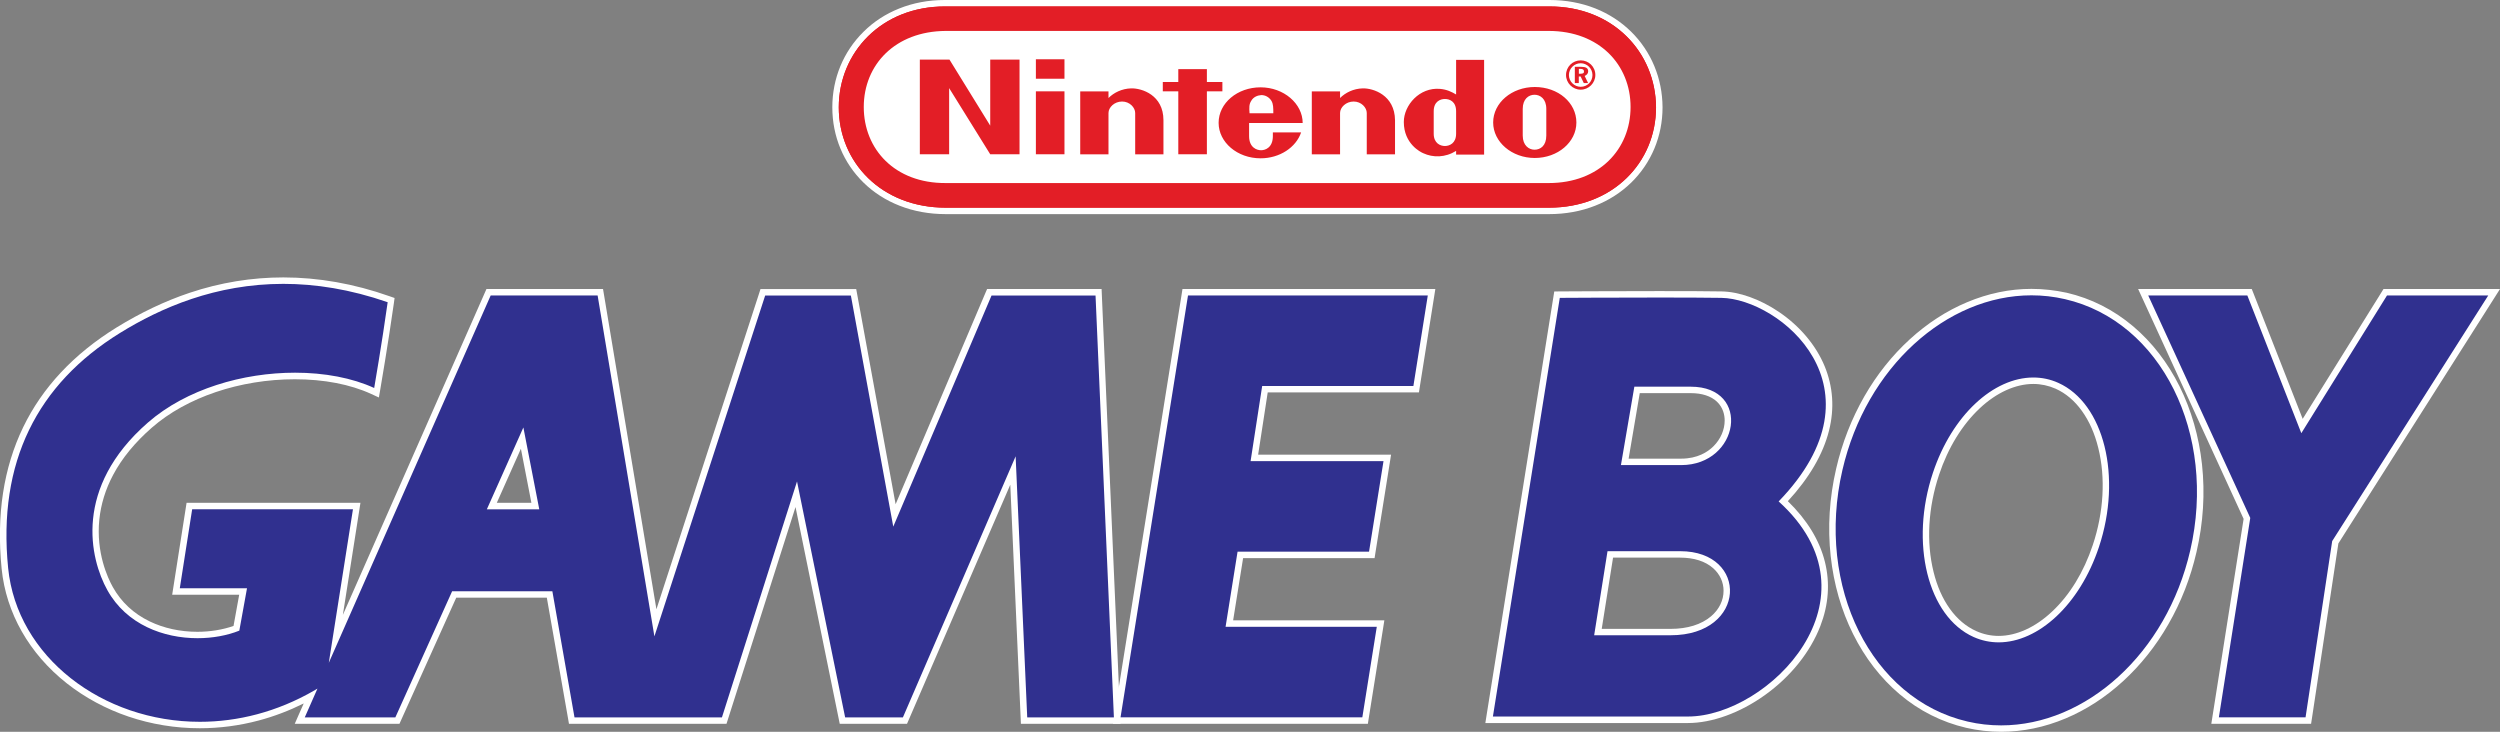 <?xml version="1.0" encoding="utf-8"?>
<!-- Generator: Adobe Illustrator 25.4.1, SVG Export Plug-In . SVG Version: 6.00 Build 0)  -->
<svg version="1.1" id="Layer_1" xmlns="http://www.w3.org/2000/svg" xmlns:xlink="http://www.w3.org/1999/xlink" x="0px" y="0px"
	 viewBox="0 0 3839 1123.8" style="enable-background:new 0 0 3839 1123.8;" xml:space="preserve">
<rect x="0" y="0" width="3839" height="1123.8" fill="#808080" stroke="none"/>
<style type="text/css">
	.st0{fill:#30308F;}
	.st1{fill:#FFFFFF;}
	.st2{fill:#E31E26;}
</style>
<g>
	<g>
		<g>
			<path class="st0" d="M306.9,1113.3c-74.3,0-145.8-24.2-201.3-68c-56.6-44.7-91.4-105.9-98-172.5
				C-8.6,711.6,49.9,588.6,181.5,507.2c36.6-22.7,74.1-40.5,111.4-52.9c46.4-15.5,94.2-23.4,142.2-23.4c52.9,0,107.4,9.6,161.8,28.5
				l3.9,1.3l-0.6,4c-8.8,63-20.6,131.2-20.8,131.9l-1.1,6.4l-5.9-2.7c-32.8-15.1-74.1-23-119.4-23c-85.4,0-168.7,28.2-222.8,75.5
				c-49.4,43.1-77.1,91.8-82.5,144.7c-5.2,52,13.2,91.8,21.4,106.5c13.3,23.9,33.1,42.3,58.7,54.7c22.3,10.8,48.4,16.5,75.5,16.5
				c21.1,0,42.3-3.6,59.8-10.2l10.3-56.5H270.3l20.5-131.2h257L515.7,981l234.5-532.2h171.6l84.6,507.6l164.9-507.6h139.3
				l62.9,342.7l145.7-342.7h167.7l28.6,657.7h-143l-17-384l-165.8,384h-96l-70.9-347.6l-110.6,347.6H878l-34-193.7H697.5
				l-87.2,193.7H460.4l16.4-37.3C423.8,1098.1,365.3,1113.3,306.9,1113.3z M822.1,777.1l-20.3-104.4l-46.6,104.4H822.1z"/>
			<path class="st1" d="M435.1,435.9c49.1,0,102.6,8.2,160.2,28.2c-8.9,63.6-20.7,131.7-20.7,131.7c-33.7-15.5-76.4-23.5-121.5-23.5
				c-79.5,0-166.6,24.8-226.1,76.7c-114.4,99.9-89.2,208.7-62.1,257.3c29.5,53,86.5,73.7,138.4,73.7c23.4,0,45.8-4.2,64.2-11.6
				l11.8-65.1H276.1l19-121.3H542l-37.1,235.8l248.6-564.1h164.2l87.2,523.5L1175,453.8h131.6l65.1,354.9l150.9-354.9h159.7
				l28.2,647.8h-133.1l-17.8-400.9l-173.1,400.9h-88.7l-73.9-362.3l-115.3,362.3H882.2l-34-193.7H694.3l-87.2,193.7H468l19.5-44.2
				c-1.3,0.8-2.9,1.7-4.7,2.8c-57.6,33.3-118.1,48.2-175.9,48.2c-149.7,0-280.8-99.8-294.4-236.1C-3.8,709.6,57.3,589.9,184.1,511.4
				C247.3,472.3,331.5,435.9,435.1,435.9 M747.6,782.1h80.5l-24.4-125.7L747.6,782.1 M435.1,426C435.1,426,435.1,426,435.1,426
				c-48.5,0-96.9,7.9-143.8,23.6c-37.7,12.6-75.5,30.6-112.5,53.4c-65.5,40.5-113.7,92-143.2,153c-15,31-25.4,64.9-30.9,100.8
				c-5.6,36.2-6.3,75.4-2.2,116.5c6.8,67.9,42.3,130.4,99.9,175.9c56.4,44.5,129,69.1,204.4,69.1c30.4,0,60.9-4,90.5-11.9
				c23.6-6.3,46.8-15.1,69.1-26.2l-7.7,17.4l-6.1,13.9H468h139h6.4l2.6-5.8l84.6-187.9h139.1l32.6,185.5l1.4,8.2h8.3h226.3h7.3
				l2.2-6.9l103.8-326l66.3,325l1.6,7.9h8.1h88.7h6.5l2.6-6l156-361.2l15.9,357.7l0.4,9.5h9.5h133.1h10.4l-0.5-10.4l-28.2-647.8
				l-0.4-9.5h-9.5h-159.7h-6.6l-2.6,6l-137.9,324.5L1316.3,452l-1.5-8.1h-8.3H1175h-7.2l-2.2,6.9L1008,935.6l-80.6-483.5l-1.4-8.3
				h-8.4H753.5H747l-2.6,5.9L526.5,944.2l25.2-160.6l1.8-11.5H542H295h-8.5l-1.3,8.4l-19,121.3l-1.8,11.5h11.6h91.3l-8.7,47.9
				c-16.5,5.8-36,9-55.5,9c-26.3,0-51.6-5.5-73.3-16c-24.6-11.9-43.6-29.6-56.5-52.6c-8-14.3-25.9-53-20.8-103.6
				c2.4-23.6,9.5-46.7,21.2-68.7c13.6-25.7,33.7-50.1,59.6-72.7c53.2-46.5,135.3-74.2,219.5-74.2c44.6,0,85.2,7.8,117.3,22.6
				l11.7,5.4l2.2-12.7c0.1-0.7,11.9-69,20.8-132l1.1-8.1l-7.7-2.7C543.6,435.6,488.6,426,435.1,426L435.1,426L435.1,426z
				 M762.9,772.1l37-83l16.1,83H762.9L762.9,772.1z"/>
		</g>
		<g>
			<polygon class="st0" points="1714.9,1106.5 1820.1,448.8 2198.3,448.8 2174.6,597.7 1942.4,597.7 1926.2,703.2 2130.4,703.2 
				2106.5,852.1 1904.7,852.1 1887.8,957.5 2120,957.5 2096.2,1106.5 			"/>
			<path class="st1" d="M2192.5,453.8l-22.1,138.9h-232.2l-17.8,115.4h204.1l-22.2,139h-201.9L1882,962.5h232.2l-22.2,139h-371.3
				l103.6-647.8H2192.5 M2204.1,443.8h-11.6h-368.2h-8.5l-1.3,8.4L1710.9,1100l-1.8,11.5h11.6H2092h8.5l1.3-8.4l22.2-139l1.8-11.5
				h-11.6h-220.6l15.3-95.5h193.4h8.5l1.3-8.4l22.2-139l1.8-11.5h-11.6H1932l14.7-95.6h223.7h8.5l1.3-8.4l22.1-138.9L2204.1,443.8
				L2204.1,443.8z"/>
		</g>
		<g>
			<polygon class="st0" points="3401.6,1106.5 3450.5,796.1 3291.2,448.8 3454.5,448.8 3535,654.2 3662.9,448.8 3830,448.8 
				3586.1,832.7 3544.7,1106.5 			"/>
			<path class="st1" d="M3820.9,453.8l-239.6,377.1l-40.9,270.6h-133.1l48.2-306.2l-156.7-341.6h152.2l82.9,211.5l131.6-211.5
				H3820.9 M3839,443.8h-18.1h-155.3h-5.5l-2.9,4.7L3536,643.2l-75.7-193.1l-2.5-6.3h-6.8h-152.2h-15.5l6.5,14.1l155.5,338.9
				l-47.8,303.2l-1.8,11.5h11.6h133.1h8.5l1.3-8.4l40.6-268.6l238.5-375.4L3839,443.8L3839,443.8z"/>
		</g>
		<g>
			<path class="st0" d="M3072.9,1118.8c-17.7,0-35.4-2-52.6-6c-72.9-16.9-133.3-67.1-170.3-141.4c-36.8-73.9-45.9-163-25.7-250.7
				c36.4-157.7,160.5-272.2,295.1-272.2c17.7,0,35.5,2,52.7,6c36.8,8.5,70.5,25.5,100.2,50.5c28.6,24.1,52.1,54.6,70.1,90.7
				c36.8,74,46,163,25.7,250.7C3331.8,1004.3,3207.6,1118.8,3072.9,1118.8C3072.9,1118.8,3072.9,1118.8,3072.9,1118.8z
				 M3122.3,584.7c-28.5,0-58.9,13.7-85.4,38.5c-27.8,26-49.9,62.1-64,104.3c-35.1,105.3-8.3,215.7,59.8,246.1
				c11.6,5.2,23.8,7.8,36.4,7.8c28.5,0,58.8-13.7,85.3-38.5c27.8-26,49.9-62.1,63.9-104.4c35.1-105.2,8.3-215.6-59.7-246.1
				C3147.1,587.3,3134.9,584.7,3122.3,584.7z"/>
			<path class="st1" d="M3119.5,453.5c17.2,0,34.4,1.9,51.6,5.9c147.5,34,233.6,206.9,192.2,386
				c-36.5,158.3-160.3,268.5-290.4,268.5c-17.1,0-34.4-1.9-51.5-5.9c-147.6-34.2-233.6-207-192.2-386.1
				C2865.7,563.7,2989.4,453.5,3119.5,453.5 M3069.1,986.4c60.8,0,124.5-57.6,154-146.3c35.9-107.8,7.9-220.6-62.4-252.2
				c-12.4-5.6-25.3-8.2-38.4-8.2c-60.9,0-124.6,57.6-154.1,146.3c-35.9,107.8-7.9,220.7,62.5,252.2
				C3043.1,983.7,3056,986.4,3069.1,986.4 M3119.5,443.6c-33.3,0-66.6,6.9-98.9,20.5c-31.5,13.2-61.1,32.4-88,57
				c-27,24.7-50.4,54-69.5,87.2c-19.7,34.3-34.4,71.8-43.5,111.4c-10.4,44.8-13.2,90-8.4,134.3c4.7,42.9,16.2,83.1,34.4,119.6
				c18.3,36.7,42.3,67.7,71.3,92.3c30.2,25.6,64.7,42.9,102.3,51.7c17.6,4.1,35.7,6.1,53.8,6.1c33.4,0,66.6-6.9,99-20.5
				c31.5-13.2,61.1-32.4,88-57c27-24.7,50.4-54,69.5-87.2c19.8-34.3,34.4-71.8,43.5-111.5c10.4-44.8,13.2-90,8.4-134.4
				c-4.7-42.9-16.3-83.1-34.4-119.7c-18.3-36.7-42.3-67.7-71.3-92.3c-30.2-25.5-64.6-42.9-102.2-51.6
				C3155.7,445.7,3137.6,443.6,3119.5,443.6L3119.5,443.6z M3069.1,976.5c-11.9,0-23.5-2.5-34.4-7.4c-15.6-7-29.2-18.5-40.5-34.2
				c-11.2-15.6-19.6-34.6-25-56.6c-11.4-45.8-8.4-98.8,8.4-149.2c13.8-41.5,35.5-76.8,62.7-102.3c25.6-24,54.8-37.2,82-37.2
				c11.9,0,23.4,2.5,34.3,7.3c15.6,7,29.2,18.5,40.5,34.3c11.2,15.6,19.6,34.6,25,56.6c11.4,45.8,8.4,98.8-8.4,149.1
				c-13.8,41.5-35.4,76.9-62.6,102.3C3125.5,963.3,3096.4,976.5,3069.1,976.5L3069.1,976.5z"/>
		</g>
		<g>
			<path class="st0" d="M2286.6,1105.3l104.3-652.8l4.2,0c0.8,0,79.1-0.5,151.8-0.5c42.7,0,75.1,0.2,96.4,0.5
				c26.2,0.4,57.4,11.6,85.5,30.7c31.1,21.1,55.4,49.9,68.4,81.1c12.7,30.5,14.8,62.8,6.5,95.9c-9.2,36.5-31.2,73.4-65.4,109.6
				c30.9,29,50.8,60.8,59.2,94.5c7.7,31.3,5.4,63.4-6.9,95.3c-15.1,39.2-44.8,76.1-83.6,103.8c-37.2,26.6-79.2,41.9-115.2,41.9
				H2286.6z M2565.4,970.5c27,0,49.6-7.1,65.3-20.4c13.3-11.3,20.9-27,20.9-43c0-14.7-6.2-28.3-17.5-38.3
				c-12.9-11.5-31.6-17.5-54-17.5h-107.3l-19,119.2H2565.4z M2581.6,709.2c44.9,0,71.7-32.2,71.7-63.4c0-12.8-4.8-24.4-13.4-32.6
				c-10-9.5-25.1-14.5-43.6-14.5h-82.5l-18.9,110.5H2581.6z"/>
			<path class="st1" d="M2547,456.9c36.8,0,72.3,0.1,96.3,0.5c89.5,1.5,256.8,138,88,312.6c164.2,148.6-16.1,330.3-139.4,330.3
				c-86.5,0-299.4,0-299.4,0l102.7-642.9C2395.2,457.4,2473.5,456.9,2547,456.9 M2489.1,714.2c0,0,19.2,0,92.5,0
				c89.5,0,108.6-120.4,14.7-120.4c-83.8,0-86.6,0-86.6,0L2489.1,714.2 M2448,975.5c0,0,44.1,0,117.4,0
				c117.5,0,120.4-129.1,14.7-129.1c-83.7,0-111.6,0-111.6,0L2448,975.5 M2547,447c-72.7,0-151.1,0.5-151.9,0.5l-8.4,0.1l-1.3,8.3
				l-102.7,642.9l-1.8,11.5h11.6h299.4c37.1,0,80.1-15.6,118.1-42.8c39.6-28.3,69.8-66,85.3-106.1c12.7-32.9,15.1-66,7.1-98.3
				c-8.2-33.3-27.4-64.7-57-93.5c32.9-35.7,54.1-72.1,63.2-108.2c8.6-34.2,6.3-67.5-6.7-99.1c-13.3-32.1-38.2-61.7-70.2-83.3
				c-28.9-19.6-61.1-31.1-88.2-31.5C2622.2,447.1,2589.7,447,2547,447L2547,447z M2518,603.7h78.3c17.2,0,31.1,4.5,40.2,13.1
				c9.8,9.3,11.9,20.9,11.9,29c0,14.2-6.2,28.5-17.1,39.4c-8.7,8.7-24.4,19.1-49.7,19.1h-80.7L2518,603.7L2518,603.7z M2477,856.3
				h103.1c21.2,0,38.7,5.6,50.7,16.3c10.2,9.1,15.9,21.3,15.9,34.6c0,14.7-6.8,28.7-19.2,39.2c-14.8,12.6-36.3,19.3-62.1,19.3
				h-105.8L2477,856.3L2477,856.3z"/>
		</g>
	</g>
	<g>
		<path class="st2" d="M1452.3,323.8c-48.1,0-91.6-16.6-122.6-46.8c-30.1-29.3-46.6-69.1-46.6-112.2c0-43,16.5-82.9,46.4-112.5
			c30.9-30.5,74-47.3,121.5-47.3h928.5c47.5,0,90.6,16.7,121.6,47.2c30,29.5,46.6,69.5,46.9,112.7c0,43.1-16.6,82.9-46.8,112.3
			c-31.1,30.2-74.6,46.8-122.5,46.8H1452.3z"/>
		<path class="st1" d="M2379.5,9.9c97.4,0,163,70.3,163.5,154.9c0,84.4-66,154.1-164.3,154.1h-926.4c-98.7,0-164.3-69.7-164.3-154.1
			c0-84.1,65.5-154.9,162.9-154.9c0.3,0,0.6,0,0.9,0h926.7C2378.9,9.9,2379.2,9.9,2379.5,9.9 M2000.4,189v-0.2h0
			C2000.4,188.9,2000.4,188.9,2000.4,189 M2379.5,0l-1,0h-926.7l-0.9,0c-24.9,0-48.6,4.4-70.2,13.1c-20.8,8.3-39.2,20.3-54.7,35.7
			c-30.9,30.5-47.9,71.7-47.9,116c0,44.5,17.1,85.6,48.1,115.8c15.6,15.2,34.2,27.1,55.2,35.3c21.8,8.6,45.7,12.9,70.9,12.9h926.4
			c25.2,0,49-4.3,70.8-12.9c21-8.2,39.5-20.1,55.2-35.3c31.1-30.3,48.3-71.4,48.3-115.8v0l0,0c-0.2-44.5-17.4-85.8-48.3-116.2
			c-15.6-15.3-34-27.3-54.8-35.6C2428.1,4.4,2404.4,0,2379.5,0L2379.5,0z"/>
	</g>
	<path class="st1" d="M2392,304.6h-954.5c-75.6,0-136.9-61.3-136.9-136.9v0c0-75.6,61.3-136.9,136.9-136.9H2392
		c75.6,0,136.9,61.3,136.9,136.9v0C2528.9,243.3,2467.6,304.6,2392,304.6z"/>
	<path class="st2" d="M1520.7,193.1L1458,91.5h-45.5v145.4h45V135.3l63.1,101.6h45V91.5h-45V193.1z M1877.1,140.2v-14.3h-23.8v-19.7
		h-43.9v19.7h-23.8v14.3h23.8v96.7h43.9v-96.7H1877.1z M1590.7,236.9h43.9v-96.7h-43.9V236.9z M1590.7,120.9h43.9V91h-43.9V120.9z
		 M2356.8,133.6c-35.2,0-63.9,24.2-63.9,54.5c0,29.9,28.7,54.5,63.9,54.5c35.2,0,63.9-24.2,63.9-54.5S2392.9,133.6,2356.8,133.6z
		 M2374.5,208.2c0,15.6-9,21.7-18.1,21.7c-8.6,0-18.1-6.6-18.1-21.7c0-5.7,0-20.9,0-20.9s0-14.3,0-20.1c0-15.1,9-21.7,18.1-21.7
		c8.6,0,18.1,6.1,18.1,21.7c0,5.7,0,16.8,0,20.5C2374.5,188.1,2374.5,202.5,2374.5,208.2z M2236,145.1c-6.9-4.1-14.3-7.7-24.6-8.6
		c-31.5-2.8-55.7,25-55.7,50.8c0,33.6,25.8,46.3,29.9,48c14.8,6.9,33.6,6.9,50.4-3.6c0,0.8,0,5.7,0,5.7h43V91.9h-43
		C2236,91.5,2236,122.6,2236,145.1z M2236,188.1c0,0,0,11,0,17.2c0,14.8-10.2,18.9-17.2,18.9s-17.2-4.1-17.2-18.9
		c0-5.3,0-17.2,0-17.2s0-12.3,0-17.2c0-15.1,10.2-18.9,17.2-18.9s17.2,3.6,17.2,18.9C2236,175.8,2236,188.1,2236,188.1z M1737,135.7
		c-14.3,0.4-26.6,6.6-34.8,14.8c0-2.5,0-10.2,0-10.2h-43.4v96.7h43.4c0,0,0-59.4,0-63.5c0-8.6,9-17.6,20.9-17.6
		c11.8,0,20.1,9.4,20.1,17.6c0,6.1,0,63.5,0,63.5h43.4c0,0,0-45.9,0-52.4C1786.6,145.9,1753.4,135.3,1737,135.7z M2092.6,135.7
		c-14.3,0.4-26.6,6.6-34.8,14.8c0-2.5,0-10.2,0-10.2h-43.4v96.7h43.4c0,0,0-59.4,0-63.5c0-8.6,9-17.6,20.9-17.6
		c11.8,0,20.1,9.4,20.1,17.6c0,6.1,0,63.5,0,63.5h43.4c0,0,0-45.9,0-52.4C2141.8,145.9,2108.6,135.3,2092.6,135.7z M2000.4,189
		c0-29.9-29.1-54.9-64.7-54.9c-35.6,0-64.4,24.2-64.4,54.5c0,29.9,28.7,54.5,64.4,54.5c29.5,0,54.5-16.8,62.3-39.8h-43.4
		c0,0,0,0.4,0,5.7c0,17.6-11.5,21.7-18.1,21.7s-18.4-4.1-18.4-21.7c0-5.3,0-20.1,0-20.1h82.3V189z M1921.3,155
		c3.3-6.1,9.8-8.6,15.6-9c5.7,0,11.8,2.8,15.6,9c2.8,4.9,2.8,10.7,2.8,18.9h-36.5C1918.1,165.2,1918.1,159.9,1921.3,155z
		 M2438.8,109.5c0-4.9-3.6-6.9-10.7-6.9h-9.8v25h6.1v-10.2h2.8l4.9,10.2h6.6l-5.3-11C2436.8,115.2,2438.8,112.7,2438.8,109.5z
		 M2427.3,113.2h-2.8v-7.4h2.5c3.6,0,5.3,1.2,5.3,3.6C2432.7,112.4,2430.6,113.2,2427.3,113.2z M2427.3,92.7
		c-12.3,0-22.5,9.8-22.5,22.5c0,12.3,10.2,22.5,22.5,22.5c12.3,0,22.5-10.2,22.5-22.5C2449.9,102.5,2439.6,92.7,2427.3,92.7z
		 M2427.3,133.3c-9.8,0-18.1-8.2-18.1-18.1s8.2-18.1,18.1-18.1c9.8,0,18.1,8.2,18.1,18.1S2437.6,133.3,2427.3,133.3z M2378.6,9.9
		h-926.7C1353.9,9.5,1288,80.4,1288,164.8s65.6,154.1,164.3,154.1h926.4c98.3,0,164.3-69.7,164.3-154.1
		C2542.5,80,2476.5,9.5,2378.6,9.9z M2378.2,281.1h-926c-78.2,0.4-125.8-52.1-125.8-116.8s48-116.3,125.8-116.8h925.9
		c77.9,0,125.8,52.1,125.8,116.8S2456,281.1,2378.2,281.1z M2378.6,9.9h-926.7C1353.9,9.5,1288,80.4,1288,164.8
		s65.6,154.1,164.3,154.1h926.4c98.3,0,164.3-69.7,164.3-154.1C2542.5,80,2476.5,9.5,2378.6,9.9z M2378.2,281.1h-926
		c-78.2,0.4-125.8-52.1-125.8-116.8s48-116.3,125.8-116.8h925.9c77.9,0,125.8,52.1,125.8,116.8S2456,281.1,2378.2,281.1z
		 M2378.6,9.9h-926.7C1353.9,9.5,1288,80.4,1288,164.8s65.6,154.1,164.3,154.1h926.4c98.3,0,164.3-69.7,164.3-154.1
		C2542.5,80,2476.5,9.5,2378.6,9.9z M2378.2,281.1h-926c-78.2,0.4-125.8-52.1-125.8-116.8s48-116.3,125.8-116.8h925.9
		c77.9,0,125.8,52.1,125.8,116.8S2456,281.1,2378.2,281.1z"/>
</g>
</svg>
